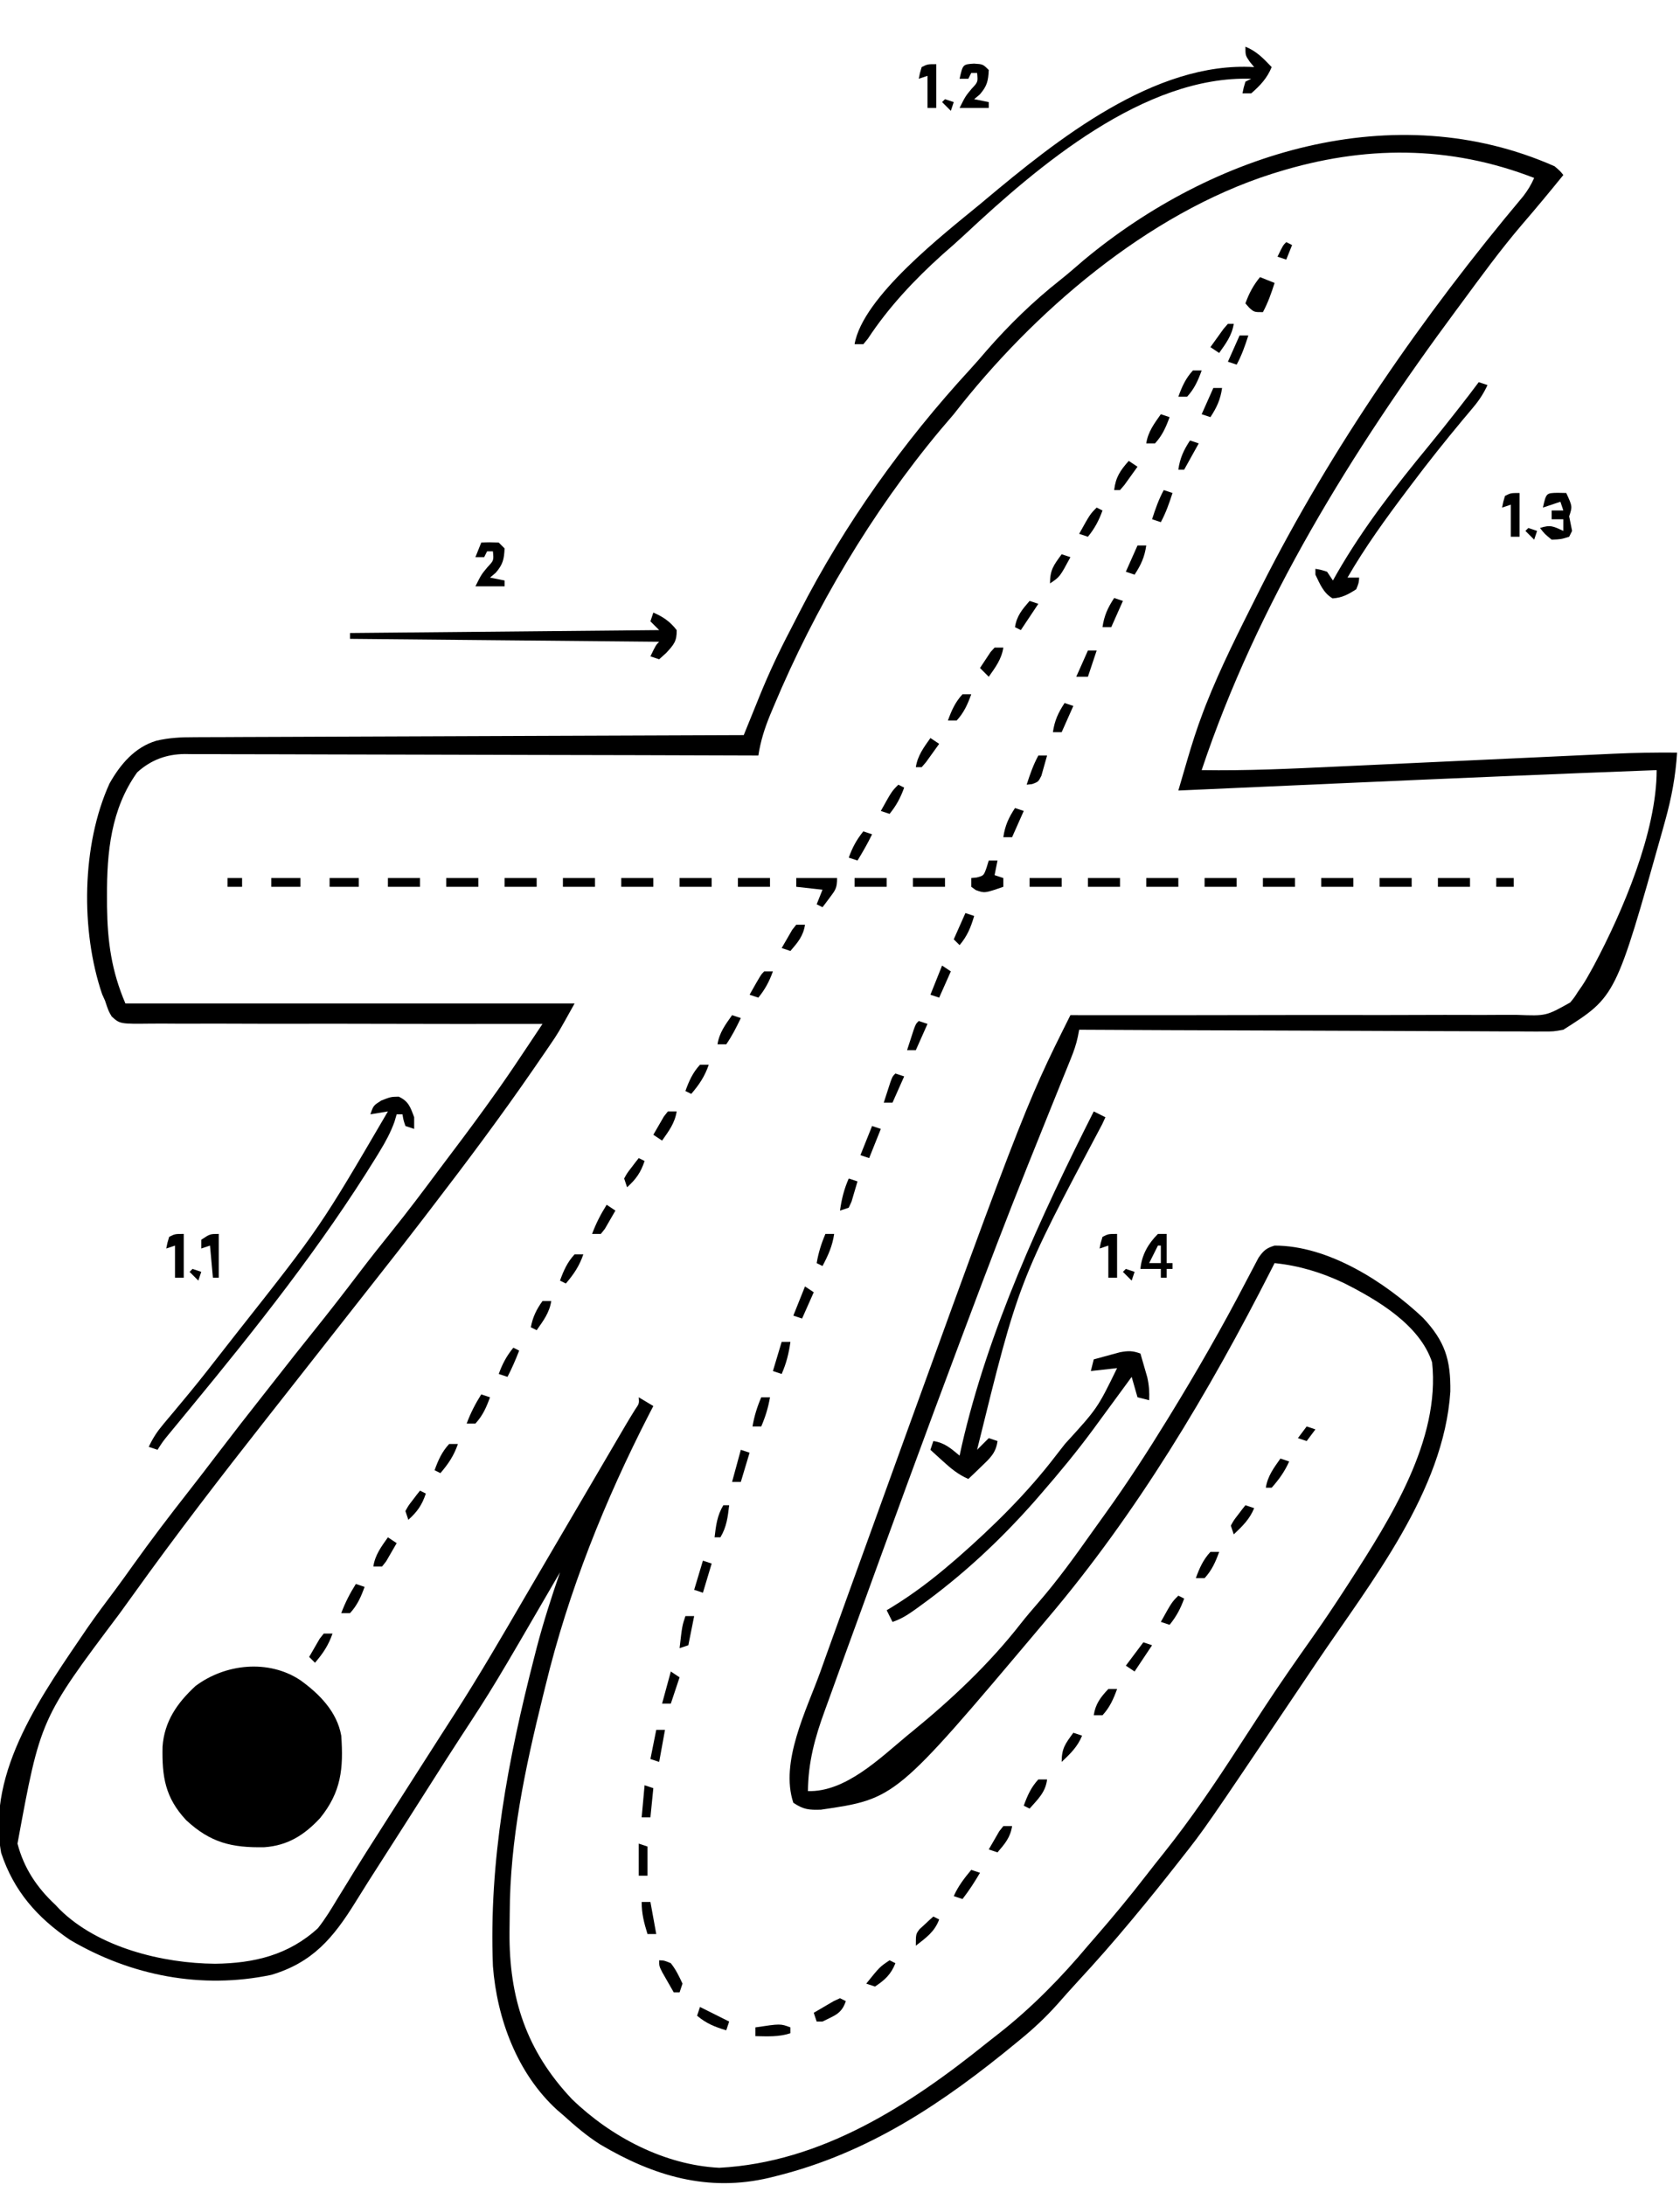 <?xml version="1.0" encoding="UTF-8"?>
<svg version="1.1" xmlns="http://www.w3.org/2000/svg" width="576" height="749">
<path d="M0 0 C1.965 1.684 1.965 1.684 3 3 C-1.637 8.713 -6.314 14.37 -11.125 19.938 C-18.536 28.608 -25.241 37.821 -32 47 C-32.544 47.733 -33.088 48.466 -33.648 49.222 C-69.329 97.367 -101.942 149.949 -121 207 C-105.546 207.249 -90.146 206.52 -74.714 205.788 C-71.072 205.617 -67.43 205.451 -63.788 205.284 C-55.348 204.897 -46.909 204.503 -38.469 204.109 C-27.706 203.607 -16.942 203.108 -6.178 202.614 C-1.868 202.416 2.442 202.215 6.752 202.012 C8.79 201.916 10.828 201.822 12.866 201.728 C15.333 201.614 17.8 201.499 20.267 201.381 C27.517 201.051 34.743 200.935 42 201 C41.494 209.058 40.102 216.475 37.938 224.25 C37.627 225.376 37.317 226.502 36.998 227.662 C21.009 284.588 21.009 284.588 3 296 C-0.331 296.615 -0.331 296.615 -4.024 296.601 C-4.707 296.606 -5.39 296.61 -6.093 296.614 C-8.369 296.622 -10.644 296.595 -12.919 296.568 C-14.556 296.566 -16.192 296.567 -17.828 296.57 C-22.262 296.571 -26.695 296.542 -31.129 296.507 C-35.765 296.476 -40.401 296.473 -45.038 296.467 C-53.814 296.451 -62.59 296.41 -71.366 296.36 C-81.358 296.304 -91.351 296.277 -101.344 296.252 C-121.896 296.199 -142.448 296.111 -163 296 C-163.148 296.775 -163.295 297.551 -163.447 298.35 C-164.011 301.052 -164.842 303.393 -165.879 305.95 C-166.269 306.917 -166.658 307.884 -167.059 308.88 C-167.484 309.924 -167.91 310.967 -168.348 312.043 C-169.264 314.315 -170.181 316.588 -171.097 318.86 C-171.581 320.055 -172.064 321.249 -172.562 322.48 C-175.1 328.751 -177.62 335.029 -180.137 341.309 C-180.39 341.939 -180.642 342.57 -180.903 343.22 C-187.853 360.562 -194.508 378.013 -201.065 395.507 C-201.996 397.989 -202.928 400.471 -203.861 402.953 C-216.03 435.358 -227.902 467.874 -239.699 500.416 C-240.921 503.783 -242.148 507.147 -243.377 510.511 C-245.092 515.208 -246.79 519.91 -248.474 524.618 C-249.063 526.257 -249.657 527.894 -250.258 529.529 C-253.611 538.679 -255.908 547.139 -256 557 C-243.176 557.39 -231.435 545.842 -222 538 C-221.166 537.32 -221.166 537.32 -220.314 536.626 C-206.8 525.608 -193.793 513.376 -183.051 499.609 C-181.146 497.185 -179.158 494.855 -177.133 492.531 C-170.44 484.816 -164.504 476.616 -158.614 468.279 C-157.064 466.09 -155.499 463.913 -153.93 461.738 C-146.518 451.425 -139.65 440.819 -133 430 C-132.602 429.354 -132.204 428.707 -131.794 428.041 C-122.654 413.128 -113.926 397.933 -105.854 382.417 C-104.911 380.606 -103.956 378.803 -103 377 C-102.506 376.062 -102.013 375.123 -101.504 374.156 C-99.794 371.704 -98.851 370.866 -96 370 C-77.523 369.973 -58.114 382.515 -45.129 394.73 C-37.556 402.803 -35.592 409.13 -35.738 420.051 C-38.002 454.213 -62.849 485.159 -81.304 512.487 C-83.744 516.103 -86.179 519.723 -88.614 523.344 C-119.901 569.855 -119.901 569.855 -128 580.125 C-128.903 581.277 -128.903 581.277 -129.823 582.452 C-134.471 588.367 -139.177 594.226 -144 600 C-144.418 600.503 -144.836 601.006 -145.267 601.524 C-151.127 608.567 -157.139 615.433 -163.371 622.148 C-165.85 624.837 -168.271 627.568 -170.688 630.312 C-174.54 634.584 -178.549 638.363 -183 642 C-183.753 642.622 -183.753 642.622 -184.521 643.256 C-209.62 663.923 -235.128 681.085 -267 689 C-268.06 689.264 -268.06 689.264 -269.141 689.533 C-290.18 694.54 -308.86 689.013 -327.263 678.1 C-331.88 675.175 -335.961 671.663 -340 668 C-340.632 667.461 -341.263 666.922 -341.914 666.367 C-355.65 653.885 -362.596 635.092 -364 617 C-365.429 580.752 -358.84 546.265 -349.875 511.312 C-349.563 510.092 -349.251 508.871 -348.929 507.613 C-346.649 498.942 -343.92 490.472 -341 482 C-341.361 482.622 -341.723 483.245 -342.095 483.886 C-363.845 521.328 -363.845 521.328 -375.105 538.555 C-378.342 543.509 -381.515 548.504 -384.688 553.5 C-390.518 562.677 -396.355 571.849 -402.233 580.996 C-405.237 585.67 -408.227 590.348 -411.141 595.078 C-418.669 607.224 -425.754 615.771 -440 620 C-463.869 624.999 -488.082 620.33 -509 608 C-520.289 600.333 -528.303 591.21 -532.605 578.164 C-537.753 549.928 -517.992 523.138 -503 501 C-499.903 496.554 -496.67 492.217 -493.408 487.891 C-491.339 485.112 -489.332 482.289 -487.319 479.469 C-481.24 470.966 -474.932 462.672 -468.48 454.449 C-465.052 450.079 -461.678 445.669 -458.312 441.25 C-453.05 434.349 -447.717 427.508 -442.338 420.697 C-440.987 418.983 -439.639 417.266 -438.293 415.547 C-434.096 410.19 -429.885 404.847 -425.619 399.545 C-420.262 392.885 -415.028 386.144 -409.858 379.339 C-406.286 374.648 -402.642 370.025 -398.938 365.438 C-393.283 358.424 -387.872 351.244 -382.5 344.012 C-381.009 342.012 -379.506 340.02 -378 338.031 C-372.858 331.236 -367.798 324.393 -362.875 317.438 C-362.433 316.814 -361.991 316.191 -361.535 315.549 C-358.212 310.822 -355.002 306.022 -351.801 301.211 C-351.339 300.517 -350.876 299.822 -350.399 299.106 C-349.266 297.404 -348.133 295.702 -347 294 C-348.123 294.002 -348.123 294.002 -349.269 294.004 C-367.48 294.033 -385.69 294.024 -403.901 293.972 C-412.707 293.947 -421.514 293.936 -430.32 293.955 C-437.995 293.972 -445.67 293.965 -453.345 293.928 C-457.41 293.909 -461.474 293.902 -465.538 293.925 C-469.364 293.946 -473.188 293.935 -477.013 293.898 C-478.417 293.89 -479.822 293.895 -481.226 293.912 C-491.86 294.031 -491.86 294.031 -494.704 291.459 C-495.805 289.58 -495.805 289.58 -497 286 C-497.322 285.287 -497.645 284.574 -497.977 283.84 C-505.392 262.085 -505.034 232.657 -495.457 211.594 C-491.759 205.01 -486.753 199.112 -479.385 196.929 C-475.071 195.903 -470.978 195.71 -466.559 195.722 C-465.748 195.716 -464.936 195.71 -464.101 195.704 C-461.403 195.687 -458.706 195.684 -456.008 195.681 C-454.066 195.672 -452.124 195.662 -450.182 195.651 C-444.924 195.623 -439.666 195.608 -434.409 195.595 C-428.909 195.58 -423.409 195.553 -417.909 195.527 C-407.5 195.481 -397.092 195.444 -386.683 195.411 C-374.831 195.372 -362.979 195.323 -351.126 195.273 C-326.751 195.169 -302.375 195.08 -278 195 C-277.748 194.377 -277.497 193.754 -277.237 193.112 C-276.078 190.247 -274.914 187.383 -273.75 184.52 C-273.354 183.54 -272.959 182.56 -272.551 181.551 C-269.398 173.806 -265.898 166.328 -262.009 158.929 C-260.975 156.953 -259.965 154.966 -258.957 152.977 C-243.487 122.746 -223.314 94.504 -200.324 69.543 C-198.399 67.436 -196.534 65.3 -194.688 63.125 C-187.082 54.41 -178.794 46.335 -169.719 39.164 C-166.889 36.912 -164.172 34.554 -161.438 32.188 C-117.218 -4.652 -54.919 -24.315 0 0 Z M-95 2 C-95.667 2.206 -96.334 2.412 -97.021 2.624 C-139.723 16.262 -178.881 50.11 -206 85 C-207.58 86.857 -209.163 88.711 -210.75 90.562 C-234.117 118.603 -253.598 151.45 -267.688 185.062 C-268.321 186.57 -268.321 186.57 -268.967 188.108 C-270.88 192.792 -272.211 196.987 -273 202 C-274.039 201.996 -275.078 201.993 -276.148 201.989 C-301.428 201.9 -326.709 201.834 -351.989 201.793 C-364.215 201.772 -376.44 201.744 -388.666 201.698 C-399.322 201.658 -409.978 201.633 -420.634 201.624 C-426.276 201.618 -431.917 201.606 -437.559 201.577 C-442.872 201.55 -448.183 201.542 -453.496 201.548 C-455.443 201.546 -457.391 201.539 -459.339 201.523 C-462.004 201.503 -464.667 201.508 -467.331 201.519 C-468.098 201.507 -468.864 201.496 -469.654 201.484 C-475.981 201.553 -481.21 203.495 -485.953 207.754 C-494.968 220.325 -496.385 235.176 -496.312 250.25 C-496.307 252.017 -496.307 252.017 -496.302 253.819 C-496.153 265.794 -494.755 275.905 -490 287 C-439.18 287 -388.36 287 -336 287 C-341.631 297.135 -341.631 297.135 -344.312 301.059 C-345.203 302.365 -345.203 302.365 -346.111 303.698 C-346.734 304.602 -347.358 305.506 -348 306.438 C-348.66 307.399 -349.32 308.361 -350 309.351 C-361.195 325.599 -372.982 341.355 -385 357 C-385.951 358.242 -386.901 359.484 -387.852 360.727 C-393.378 367.943 -398.983 375.095 -404.609 382.234 C-406.909 385.154 -409.204 388.077 -411.5 391 C-412.417 392.167 -413.333 393.333 -414.25 394.5 C-414.931 395.366 -414.931 395.366 -415.625 396.25 C-430.75 415.5 -430.75 415.5 -432.124 417.249 C-433.043 418.419 -433.963 419.589 -434.882 420.759 C-437.135 423.627 -439.388 426.494 -441.645 429.359 C-457.282 449.226 -472.69 469.216 -487.406 489.778 C-488.941 491.917 -490.485 494.049 -492.031 496.18 C-519.143 532.243 -519.143 532.243 -527 575 C-524.805 583.423 -520.339 590.093 -514 596 C-513.505 596.523 -513.01 597.047 -512.5 597.586 C-499.297 610.612 -477.271 616.06 -459.25 616.188 C-445.897 616.036 -434.018 613.189 -424 604 C-421.503 600.833 -419.443 597.458 -417.375 594 C-416.151 592.017 -414.927 590.034 -413.703 588.051 C-412.78 586.538 -412.78 586.538 -411.838 584.995 C-408.991 580.356 -406.057 575.773 -403.125 571.188 C-401.963 569.362 -400.802 567.537 -399.641 565.711 C-396.413 560.644 -393.175 555.584 -389.933 550.526 C-387.232 546.309 -384.535 542.09 -381.838 537.872 C-380.203 535.316 -378.561 532.765 -376.918 530.215 C-368.633 517.297 -360.922 504.048 -353.206 490.786 C-350.001 485.282 -346.777 479.789 -343.554 474.296 C-341.803 471.312 -340.054 468.328 -338.305 465.344 C-337.957 464.751 -337.609 464.157 -337.251 463.546 C-334.985 459.68 -332.719 455.814 -330.454 451.947 C-328.888 449.275 -327.322 446.603 -325.756 443.93 C-325.01 442.657 -324.264 441.384 -323.518 440.111 C-322.484 438.344 -321.449 436.578 -320.414 434.812 C-319.826 433.808 -319.237 432.804 -318.631 431.77 C-317.541 429.919 -316.426 428.083 -315.287 426.262 C-313.835 424.144 -313.835 424.144 -314 422 C-311.525 423.485 -311.525 423.485 -309 425 C-309.45 425.865 -309.9 426.73 -310.363 427.621 C-325.644 457.377 -338.12 488.474 -346 521 C-346.299 522.208 -346.598 523.417 -346.906 524.662 C-352.959 549.206 -358.171 573.62 -358.24 598.975 C-358.25 601.101 -358.281 603.226 -358.312 605.352 C-358.486 627.876 -352.565 646.035 -336.875 662.625 C-323.514 675.544 -305.178 685.194 -286.414 686.129 C-251.269 684.3 -221.01 664.586 -194.555 643.247 C-193.12 642.096 -191.668 640.967 -190.215 639.84 C-179.117 631.095 -169.073 620.82 -160 610 C-159.104 608.966 -158.207 607.934 -157.309 606.902 C-151.36 600.055 -145.594 593.099 -140.05 585.92 C-138.022 583.302 -135.97 580.706 -133.898 578.124 C-124.693 566.579 -116.517 554.515 -108.5 542.125 C-106.077 538.395 -103.65 534.669 -101.219 530.945 C-100.624 530.034 -100.03 529.123 -99.417 528.184 C-94.144 520.141 -88.641 512.27 -83.098 504.412 C-79.352 499.095 -75.729 493.706 -72.188 488.25 C-71.564 487.289 -70.94 486.328 -70.297 485.337 C-56.402 463.762 -39.104 436.706 -42 410 C-46.231 397.164 -60.669 388.674 -72.191 382.856 C-79.9 379.206 -87.529 376.877 -96 376 C-96.351 376.692 -96.702 377.384 -97.063 378.098 C-118.524 420.311 -143.25 461.814 -174 498 C-174.908 499.082 -175.815 500.164 -176.723 501.246 C-225.956 559.631 -225.956 559.631 -251.512 563.367 C-255.661 563.487 -257.453 563.365 -261 561 C-265.666 547.001 -256.451 529.183 -251.75 516.125 C-251.002 514.032 -250.254 511.939 -249.507 509.846 C-247.019 502.892 -244.511 495.946 -242 489 C-241.554 487.765 -241.108 486.531 -240.648 485.259 C-182.011 323.022 -182.011 323.022 -166 291 C-165.146 291.001 -164.292 291.003 -163.411 291.004 C-142.621 291.033 -121.831 291.024 -101.04 290.972 C-90.986 290.947 -80.932 290.936 -70.878 290.955 C-62.114 290.972 -53.351 290.965 -44.587 290.928 C-39.947 290.909 -35.308 290.902 -30.668 290.925 C-26.298 290.946 -21.93 290.935 -17.561 290.898 C-15.959 290.89 -14.358 290.895 -12.756 290.912 C-2.909 291.287 -2.909 291.287 5.36 286.66 C6.819 284.875 6.819 284.875 8 283 C8.424 282.393 8.849 281.786 9.286 281.16 C10.445 279.445 11.448 277.693 12.438 275.875 C13.001 274.851 13.001 274.851 13.576 273.807 C23.398 255.34 35 228.158 35 207 C-0.634 208.354 -36.26 209.862 -71.884 211.455 C-78.364 211.745 -84.843 212.032 -91.322 212.32 C-103.882 212.879 -116.441 213.439 -129 214 C-128.204 211.275 -127.407 208.551 -126.609 205.827 C-126.273 204.677 -126.273 204.677 -125.931 203.503 C-124.321 198.014 -122.607 192.595 -120.562 187.25 C-120.238 186.401 -119.914 185.553 -119.58 184.678 C-114.495 171.779 -108.214 159.383 -102 147 C-101.538 146.079 -101.076 145.158 -100.6 144.208 C-76.531 96.581 -45.078 51.118 -10.777 10.305 C-9.196 8.254 -8.048 6.357 -7 4 C-36.086 -7.28 -65.372 -7.161 -95 2 Z " fill="#000000" transform="translate(533,57)"/>
<path d="M0 0 C6.518 4.69 12.553 10.812 14 19 C14.799 30.256 13.991 38.319 6.75 47.25 C1.332 53.088 -4.371 56.671 -12.355 57.238 C-23.571 57.455 -30.84 55.699 -39.207 47.934 C-46.383 40.195 -47.485 33.107 -47.273 22.766 C-46.644 14.091 -42.282 7.825 -36 2 C-25.825 -5.665 -10.932 -7.281 0 0 Z " fill="#000000" transform="translate(103,576)"/>
<path d="M0 0 C1.32 0.66 2.64 1.32 4 2 C3.624 2.811 3.248 3.622 2.861 4.458 C-25.804 58.382 -25.804 58.382 -40 116 C-38.68 114.68 -37.36 113.36 -36 112 C-34.515 112.495 -34.515 112.495 -33 113 C-33.518 117.104 -35.646 118.957 -38.562 121.75 C-39.389 122.549 -40.215 123.348 -41.066 124.172 C-41.704 124.775 -42.343 125.378 -43 126 C-46.478 124.484 -48.956 122.423 -51.75 119.875 C-52.549 119.151 -53.348 118.426 -54.172 117.68 C-54.775 117.125 -55.378 116.571 -56 116 C-55.67 115.01 -55.34 114.02 -55 113 C-51.115 113.576 -48.97 115.538 -46 118 C-45.633 116.322 -45.633 116.322 -45.258 114.609 C-36.203 75.047 -18.23 36.154 0 0 Z " fill="#000000" transform="translate(375,381)"/>
<path d="M0 0 C0.508 1.727 1.006 3.457 1.5 5.188 C1.778 6.15 2.057 7.113 2.344 8.105 C2.967 10.853 3.123 13.196 3 16 C1.68 15.67 0.36 15.34 -1 15 C-1.99 11.535 -1.99 11.535 -3 8 C-3.69 8.944 -4.379 9.887 -5.09 10.859 C-7.569 14.249 -10.054 17.634 -12.542 21.017 C-13.813 22.746 -15.081 24.478 -16.348 26.211 C-21.92 33.756 -27.85 40.925 -34 48 C-34.728 48.842 -35.457 49.684 -36.207 50.551 C-48.106 64.039 -60.916 75.964 -75.5 86.5 C-76.1 86.934 -76.7 87.368 -77.318 87.815 C-79.869 89.626 -82.013 91.004 -85 92 C-85.66 90.68 -86.32 89.36 -87 88 C-86.334 87.599 -85.667 87.198 -84.98 86.785 C-77.827 82.373 -71.367 77.479 -65 72 C-64.236 71.348 -63.471 70.695 -62.684 70.023 C-50.531 59.372 -38.808 47.854 -29 35 C-27.953 33.657 -26.904 32.315 -25.855 30.973 C-14.714 18.76 -14.714 18.76 -8 5 C-12.455 5.495 -12.455 5.495 -17 6 C-16.67 4.68 -16.34 3.36 -16 2 C-14.087 1.467 -12.169 0.949 -10.25 0.438 C-9.183 0.147 -8.115 -0.143 -7.016 -0.441 C-4.157 -0.971 -2.684 -0.984 0 0 Z " fill="#000000" transform="translate(391,464)"/>
<path d="M0 0 C3.817 1.555 6.192 4.036 9 7 C7.442 10.824 5.084 13.292 2 16 C1.01 16 0.02 16 -1 16 C-0.625 14.062 -0.625 14.062 0 12 C0.66 11.67 1.32 11.34 2 11 C-34.705 9.821 -71.12 40.931 -96.281 64.469 C-98.769 66.785 -101.311 69.019 -103.875 71.25 C-113.46 79.876 -122.363 89.327 -129.449 100.121 C-130.217 101.051 -130.217 101.051 -131 102 C-131.99 102 -132.98 102 -134 102 C-131.237 85.755 -103.287 64.124 -91 54 C-90.467 53.554 -89.935 53.107 -89.386 52.647 C-64.76 32.028 -31.156 4.951 3 7 C2.505 6.402 2.01 5.804 1.5 5.188 C0 3 0 3 0 0 Z " fill="#000000" transform="translate(427,16)"/>
<path d="M0 0 C3.405 1.564 4.034 3.629 5.312 7.062 C5.312 8.383 5.312 9.703 5.312 11.062 C4.322 10.732 3.333 10.402 2.312 10.062 C1.625 8 1.625 8 1.312 6.062 C0.652 6.062 -0.007 6.062 -0.688 6.062 C-0.939 6.915 -1.19 7.767 -1.449 8.645 C-2.769 12.286 -4.487 15.464 -6.5 18.75 C-6.89 19.392 -7.281 20.035 -7.683 20.696 C-26.415 51.111 -48.982 79.534 -71.688 107.062 C-73.335 109.061 -74.981 111.061 -76.625 113.062 C-77.356 113.949 -78.087 114.836 -78.84 115.75 C-80.789 118.122 -80.789 118.122 -82.688 121.062 C-83.677 120.733 -84.668 120.403 -85.688 120.062 C-84.356 117.184 -82.855 114.871 -80.816 112.445 C-80.248 111.763 -79.679 111.082 -79.094 110.379 C-78.485 109.656 -77.877 108.933 -77.25 108.188 C-75.969 106.648 -74.689 105.108 -73.41 103.566 C-72.776 102.802 -72.142 102.038 -71.489 101.25 C-67.617 96.548 -63.88 91.741 -60.143 86.932 C-58.563 84.903 -56.975 82.881 -55.387 80.859 C-26.859 44.712 -26.859 44.712 -3.688 5.062 C-5.668 5.393 -7.647 5.723 -9.688 6.062 C-8.688 3.062 -8.688 3.062 -5.938 1.312 C-2.688 0.062 -2.688 0.062 0 0 Z " fill="#000000" transform="translate(136.688,375.938)"/>
<path d="M0 0 C0.99 0.33 1.98 0.66 3 1 C1.662 3.896 0.146 6.215 -1.906 8.652 C-2.767 9.683 -2.767 9.683 -3.645 10.734 C-4.257 11.461 -4.869 12.188 -5.5 12.938 C-11.514 20.166 -17.357 27.477 -23 35 C-23.547 35.725 -24.094 36.45 -24.657 37.196 C-31.935 46.859 -38.941 56.519 -45 67 C-44.34 67 -43.68 67 -43 67 C-42.34 67 -41.68 67 -41 67 C-41.125 68.812 -41.125 68.812 -42 71 C-44.735 72.763 -46.847 73.932 -50.125 74.125 C-53.315 72.211 -54.379 69.301 -56 66 C-56 65.34 -56 64.68 -56 64 C-54.125 64.312 -54.125 64.312 -52 65 C-51.34 65.99 -50.68 66.98 -50 68 C-49.513 67.138 -49.025 66.275 -48.523 65.387 C-39.534 49.789 -28.547 35.682 -17.121 21.809 C-13.985 17.998 -10.92 14.134 -7.875 10.25 C-7.201 9.391 -7.201 9.391 -6.513 8.514 C-4.31 5.7 -2.131 2.87 0 0 Z " fill="#000000" transform="translate(507,131)"/>
<path d="M0 0 C3.366 1.442 5.75 3.083 8 6 C8.098 9.809 7.022 10.976 4.438 13.812 C3.633 14.534 2.829 15.256 2 16 C1.01 15.67 0.02 15.34 -1 15 C0.875 11.125 0.875 11.125 2 10 C-50.47 9.505 -50.47 9.505 -104 9 C-104 8.34 -104 7.68 -104 7 C-69.02 6.67 -34.04 6.34 2 6 C1.01 5.01 0.02 4.02 -1 3 C-0.67 2.01 -0.34 1.02 0 0 Z " fill="#000000" transform="translate(224,210)"/>
<path d="M0 0 C1.454 0.031 1.454 0.031 2.938 0.062 C5.062 4.688 5.062 4.688 3.938 8.062 C4.263 9.731 4.596 11.397 4.938 13.062 C4.607 13.723 4.277 14.383 3.938 15.062 C1.125 15.938 1.125 15.938 -2.062 16.062 C-4.438 14.125 -4.438 14.125 -6.062 12.062 C-2.439 10.855 -1.421 11.519 1.938 13.062 C1.938 11.742 1.938 10.422 1.938 9.062 C0.618 9.062 -0.703 9.062 -2.062 9.062 C-2.062 8.072 -2.062 7.082 -2.062 6.062 C-0.743 6.062 0.578 6.062 1.938 6.062 C1.607 5.072 1.278 4.082 0.938 3.062 C-1.042 3.723 -3.022 4.383 -5.062 5.062 C-3.938 0.08 -3.938 0.08 0 0 Z " fill="#000000" transform="translate(534.062,168.938)"/>
<path d="M0 0 C3.062 0.188 3.062 0.188 5.062 2.188 C4.9 5.924 4.475 7.713 2 10.562 C1.361 11.099 0.721 11.635 0.062 12.188 C1.712 12.518 3.362 12.848 5.062 13.188 C5.062 13.848 5.062 14.508 5.062 15.188 C1.762 15.188 -1.538 15.188 -4.938 15.188 C-2.938 11.188 -2.938 11.188 -0.812 8.625 C1.367 6.304 1.367 6.304 1.062 3.188 C0.403 3.188 -0.258 3.188 -0.938 3.188 C-1.268 3.848 -1.597 4.508 -1.938 5.188 C-2.928 5.188 -3.917 5.188 -4.938 5.188 C-3.821 0.244 -3.821 0.244 0 0 Z " fill="#000000" transform="translate(333.938,21.812)"/>
<path d="M0 0 C2.875 -0.125 2.875 -0.125 6 0 C6.66 0.66 7.32 1.32 8 2 C7.838 5.736 7.412 7.525 4.938 10.375 C4.298 10.911 3.659 11.447 3 12 C4.65 12.33 6.3 12.66 8 13 C8 13.66 8 14.32 8 15 C4.7 15 1.4 15 -2 15 C0 11 0 11 2.125 8.438 C4.305 6.116 4.305 6.116 4 3 C3.34 3 2.68 3 2 3 C1.67 3.66 1.34 4.32 1 5 C0.01 5 -0.98 5 -2 5 C-1.34 3.35 -0.68 1.7 0 0 Z " fill="#000000" transform="translate(165,186)"/>
<path d="M0 0 C0.99 0 1.98 0 3 0 C3 3.3 3 6.6 3 10 C3.66 10 4.32 10 5 10 C5 10.66 5 11.32 5 12 C4.34 12 3.68 12 3 12 C3 12.99 3 13.98 3 15 C2.34 15 1.68 15 1 15 C1 14.01 1 13.02 1 12 C-1.31 12 -3.62 12 -6 12 C-5.566 7.229 -3.357 3.366 0 0 Z M0 4 C-0.99 5.98 -1.98 7.96 -3 10 C-1.68 10 -0.36 10 1 10 C1 8.02 1 6.04 1 4 C0.67 4 0.34 4 0 4 Z " fill="#000000" transform="translate(397,423)"/>
<path d="M0 0 C2.475 0.99 2.475 0.99 5 2 C3.891 5.487 2.737 8.775 1 12 C-2 12 -2 12 -3.688 10.5 C-4.121 10.005 -4.554 9.51 -5 9 C-3.751 5.541 -2.325 2.853 0 0 Z " fill="#000000" transform="translate(432,95)"/>
<path d="M0 0 C4.62 0 9.24 0 14 0 C14 3.396 13.478 4.066 11.5 6.688 C11.036 7.31 10.572 7.933 10.094 8.574 C9.733 9.045 9.372 9.515 9 10 C8.34 9.67 7.68 9.34 7 9 C7.66 7.35 8.32 5.7 9 4 C6.03 3.67 3.06 3.34 0 3 C0 2.01 0 1.02 0 0 Z " fill="#000000" transform="translate(273,301)"/>
<path d="M0 0 C0.99 0 1.98 0 3 0 C2.67 1.65 2.34 3.3 2 5 C2.99 5.33 3.98 5.66 5 6 C5 6.99 5 7.98 5 9 C-1.4 11.215 -1.4 11.215 -4.438 10.125 C-4.953 9.754 -5.469 9.383 -6 9 C-6 8.01 -6 7.02 -6 6 C-5.381 5.938 -4.763 5.876 -4.125 5.812 C-1.722 5.171 -1.722 5.171 -0.75 2.438 C-0.502 1.633 -0.255 0.829 0 0 Z " fill="#000000" transform="translate(339,295)"/>
<path d="M0 0 C0 4.95 0 9.9 0 15 C-0.99 15 -1.98 15 -3 15 C-3 11.37 -3 7.74 -3 4 C-3.99 4.33 -4.98 4.66 -6 5 C-5.625 3.062 -5.625 3.062 -5 1 C-3 0 -3 0 0 0 Z " fill="#000000" transform="translate(383,423)"/>
<path d="M0 0 C0 4.95 0 9.9 0 15 C-0.99 15 -1.98 15 -3 15 C-3 11.37 -3 7.74 -3 4 C-3.99 4.33 -4.98 4.66 -6 5 C-5.625 3.062 -5.625 3.062 -5 1 C-3 0 -3 0 0 0 Z " fill="#000000" transform="translate(63,423)"/>
<path d="M0 0 C0 4.95 0 9.9 0 15 C-0.99 15 -1.98 15 -3 15 C-3 11.37 -3 7.74 -3 4 C-3.99 4.33 -4.98 4.66 -6 5 C-5.625 3.062 -5.625 3.062 -5 1 C-3 0 -3 0 0 0 Z " fill="#000000" transform="translate(521,169)"/>
<path d="M0 0 C0 4.95 0 9.9 0 15 C-0.99 15 -1.98 15 -3 15 C-3 11.37 -3 7.74 -3 4 C-3.99 4.33 -4.98 4.66 -6 5 C-5.625 3.062 -5.625 3.062 -5 1 C-3 0 -3 0 0 0 Z " fill="#000000" transform="translate(321,22)"/>
<path d="M0 0 C0 4.95 0 9.9 0 15 C-0.66 15 -1.32 15 -2 15 C-2.33 11.37 -2.66 7.74 -3 4 C-3.99 4.33 -4.98 4.66 -6 5 C-6 4.01 -6 3.02 -6 2 C-3 0 -3 0 0 0 Z " fill="#000000" transform="translate(75,423)"/>
<path d="M0 0 C1.75 0.062 1.75 0.062 4 1 C5.767 3.254 6.77 5.358 8 8 C7.67 8.99 7.34 9.98 7 11 C6.34 11 5.68 11 5 11 C4.162 9.545 3.329 8.086 2.5 6.625 C1.804 5.407 1.804 5.407 1.094 4.164 C0 2 0 2 0 0 Z " fill="#000000" transform="translate(226,672)"/>
<path d="M0 0 C0.99 0.33 1.98 0.66 3 1 C1.162 4.151 -0.76 7.12 -3 10 C-3.99 9.67 -4.98 9.34 -6 9 C-4.473 5.564 -2.401 2.881 0 0 Z " fill="#000000" transform="translate(333,641)"/>
<path d="M0 0 C0 0.66 0 1.32 0 2 C-3.981 3.327 -7.85 3.069 -12 3 C-12 2.01 -12 1.02 -12 0 C-3.429 -1.286 -3.429 -1.286 0 0 Z " fill="#000000" transform="translate(271,695)"/>
<path d="M0 0 C3.3 1.65 6.6 3.3 10 5 C9.67 5.99 9.34 6.98 9 8 C5.088 6.844 2.125 5.645 -1 3 C-0.67 2.01 -0.34 1.02 0 0 Z " fill="#000000" transform="translate(240,688)"/>
<path d="M0 0 C0.66 0.33 1.32 0.66 2 1 C0.524 5.427 -1.901 5.914 -6 8 C-6.66 8 -7.32 8 -8 8 C-8.33 7.01 -8.66 6.02 -9 5 C-7.547 4.136 -6.088 3.284 -4.625 2.438 C-3.407 1.724 -3.407 1.724 -2.164 0.996 C-1.45 0.667 -0.736 0.339 0 0 Z " fill="#000000" transform="translate(288,685)"/>
<path d="M0 0 C0.66 0.33 1.32 0.66 2 1 C0.512 4.787 -1.62 6.774 -5 9 C-5.99 8.67 -6.98 8.34 -8 8 C-3.375 2.25 -3.375 2.25 0 0 Z " fill="#000000" transform="translate(305,672)"/>
<path d="M0 0 C0.99 0 1.98 0 3 0 C3.66 3.63 4.32 7.26 5 11 C4.01 11 3.02 11 2 11 C0.807 7.123 0 4.084 0 0 Z " fill="#000000" transform="translate(220,652)"/>
<path d="M0 0 C0.99 0.33 1.98 0.66 3 1 C1.445 4.817 -1.036 7.192 -4 10 C-4.33 9.01 -4.66 8.02 -5 7 C-4.004 5.176 -4.004 5.176 -2.562 3.312 C-2.089 2.69 -1.616 2.067 -1.129 1.426 C-0.756 0.955 -0.384 0.485 0 0 Z " fill="#000000" transform="translate(427,516)"/>
<path d="M0 0 C0.99 0.33 1.98 0.66 3 1 C1.891 4.487 0.737 7.775 -1 11 C-1.99 10.67 -2.98 10.34 -4 10 C-2.891 6.513 -1.737 3.225 0 0 Z " fill="#000000" transform="translate(399,168)"/>
<path d="M0 0 C0.99 0 1.98 0 3 0 C2.495 4.379 -0.178 6.817 -3 10 C-3.66 9.67 -4.32 9.34 -5 9 C-3.761 5.568 -2.497 2.697 0 0 Z " fill="#000000" transform="translate(356,610)"/>
<path d="M0 0 C0.99 0 1.98 0 3 0 C1.761 3.432 0.497 6.303 -2 9 C-2.99 9 -3.98 9 -5 9 C-4.426 5.128 -2.659 2.815 0 0 Z " fill="#000000" transform="translate(380,579)"/>
<path d="M0 0 C0.99 0.33 1.98 0.66 3 1 C1.02 3.97 -0.96 6.94 -3 10 C-3.99 9.34 -4.98 8.68 -6 8 C-4.02 5.36 -2.04 2.72 0 0 Z " fill="#000000" transform="translate(392,563)"/>
<path d="M0 0 C0.99 0 1.98 0 3 0 C2.34 3.3 1.68 6.6 1 10 C0.01 10.33 -0.98 10.66 -2 11 C-1.125 3.375 -1.125 3.375 0 0 Z " fill="#000000" transform="translate(235,554)"/>
<path d="M0 0 C0.99 0.33 1.98 0.66 3 1 C1.761 4.432 0.497 7.303 -2 10 C-2.99 10 -3.98 10 -5 10 C-3.665 6.406 -2.04 3.245 0 0 Z " fill="#000000" transform="translate(122,543)"/>
<path d="M0 0 C0.99 0.66 1.98 1.32 3 2 C2.243 3.341 1.469 4.673 0.688 6 C0.258 6.742 -0.171 7.485 -0.613 8.25 C-1.071 8.828 -1.529 9.405 -2 10 C-2.99 10 -3.98 10 -5 10 C-4.385 6.005 -2.294 3.255 0 0 Z " fill="#000000" transform="translate(133,527)"/>
<path d="M0 0 C0.99 0.33 1.98 0.66 3 1 C1.472 4.438 -0.502 7.19 -3 10 C-3.66 10 -4.32 10 -5 10 C-4.385 6.005 -2.294 3.255 0 0 Z " fill="#000000" transform="translate(439,500)"/>
<path d="M0 0 C0.99 0 1.98 0 3 0 C1.63 3.995 -0.257 6.8 -3 10 C-3.66 9.67 -4.32 9.34 -5 9 C-3.761 5.568 -2.497 2.697 0 0 Z " fill="#000000" transform="translate(154,495)"/>
<path d="M0 0 C0.99 0.33 1.98 0.66 3 1 C1.761 4.432 0.497 7.303 -2 10 C-2.99 10 -3.98 10 -5 10 C-3.665 6.406 -2.04 3.245 0 0 Z " fill="#000000" transform="translate(165,478)"/>
<path d="M0 0 C0.99 0 1.98 0 3 0 C2.449 3.949 1.611 7.349 0 11 C-0.99 10.67 -1.98 10.34 -3 10 C-2.01 6.7 -1.02 3.4 0 0 Z " fill="#000000" transform="translate(268,460)"/>
<path d="M0 0 C0.99 0 1.98 0 3 0 C1.63 3.995 -0.257 6.8 -3 10 C-3.66 9.67 -4.32 9.34 -5 9 C-3.761 5.568 -2.497 2.697 0 0 Z " fill="#000000" transform="translate(197,430)"/>
<path d="M0 0 C0.99 0 1.98 0 3 0 C2.385 3.995 0.294 6.745 -2 10 C-2.99 9.34 -3.98 8.68 -5 8 C-4.243 6.659 -3.469 5.327 -2.688 4 C-2.258 3.257 -1.829 2.515 -1.387 1.75 C-0.7 0.884 -0.7 0.884 0 0 Z " fill="#000000" transform="translate(229,381)"/>
<path d="M0 0 C0.99 0.33 1.98 0.66 3 1 C1.499 4.117 -0.024 7.155 -2 10 C-2.99 10 -3.98 10 -5 10 C-4.385 6.005 -2.294 3.255 0 0 Z " fill="#000000" transform="translate(251,348)"/>
<path d="M0 0 C3.63 0 7.26 0 11 0 C11 0.99 11 1.98 11 3 C7.37 3 3.74 3 0 3 C0 2.01 0 1.02 0 0 Z " fill="#000000" transform="translate(493,301)"/>
<path d="M0 0 C3.63 0 7.26 0 11 0 C11 0.99 11 1.98 11 3 C7.37 3 3.74 3 0 3 C0 2.01 0 1.02 0 0 Z " fill="#000000" transform="translate(473,301)"/>
<path d="M0 0 C3.63 0 7.26 0 11 0 C11 0.99 11 1.98 11 3 C7.37 3 3.74 3 0 3 C0 2.01 0 1.02 0 0 Z " fill="#000000" transform="translate(453,301)"/>
<path d="M0 0 C3.63 0 7.26 0 11 0 C11 0.99 11 1.98 11 3 C7.37 3 3.74 3 0 3 C0 2.01 0 1.02 0 0 Z " fill="#000000" transform="translate(433,301)"/>
<path d="M0 0 C3.63 0 7.26 0 11 0 C11 0.99 11 1.98 11 3 C7.37 3 3.74 3 0 3 C0 2.01 0 1.02 0 0 Z " fill="#000000" transform="translate(413,301)"/>
<path d="M0 0 C3.63 0 7.26 0 11 0 C11 0.99 11 1.98 11 3 C7.37 3 3.74 3 0 3 C0 2.01 0 1.02 0 0 Z " fill="#000000" transform="translate(393,301)"/>
<path d="M0 0 C3.63 0 7.26 0 11 0 C11 0.99 11 1.98 11 3 C7.37 3 3.74 3 0 3 C0 2.01 0 1.02 0 0 Z " fill="#000000" transform="translate(373,301)"/>
<path d="M0 0 C3.63 0 7.26 0 11 0 C11 0.99 11 1.98 11 3 C7.37 3 3.74 3 0 3 C0 2.01 0 1.02 0 0 Z " fill="#000000" transform="translate(353,301)"/>
<path d="M0 0 C3.63 0 7.26 0 11 0 C11 0.99 11 1.98 11 3 C7.37 3 3.74 3 0 3 C0 2.01 0 1.02 0 0 Z " fill="#000000" transform="translate(313,301)"/>
<path d="M0 0 C3.63 0 7.26 0 11 0 C11 0.99 11 1.98 11 3 C7.37 3 3.74 3 0 3 C0 2.01 0 1.02 0 0 Z " fill="#000000" transform="translate(293,301)"/>
<path d="M0 0 C3.63 0 7.26 0 11 0 C11 0.99 11 1.98 11 3 C7.37 3 3.74 3 0 3 C0 2.01 0 1.02 0 0 Z " fill="#000000" transform="translate(253,301)"/>
<path d="M0 0 C3.63 0 7.26 0 11 0 C11 0.99 11 1.98 11 3 C7.37 3 3.74 3 0 3 C0 2.01 0 1.02 0 0 Z " fill="#000000" transform="translate(233,301)"/>
<path d="M0 0 C3.63 0 7.26 0 11 0 C11 0.99 11 1.98 11 3 C7.37 3 3.74 3 0 3 C0 2.01 0 1.02 0 0 Z " fill="#000000" transform="translate(213,301)"/>
<path d="M0 0 C3.63 0 7.26 0 11 0 C11 0.99 11 1.98 11 3 C7.37 3 3.74 3 0 3 C0 2.01 0 1.02 0 0 Z " fill="#000000" transform="translate(193,301)"/>
<path d="M0 0 C3.63 0 7.26 0 11 0 C11 0.99 11 1.98 11 3 C7.37 3 3.74 3 0 3 C0 2.01 0 1.02 0 0 Z " fill="#000000" transform="translate(173,301)"/>
<path d="M0 0 C3.63 0 7.26 0 11 0 C11 0.99 11 1.98 11 3 C7.37 3 3.74 3 0 3 C0 2.01 0 1.02 0 0 Z " fill="#000000" transform="translate(153,301)"/>
<path d="M0 0 C3.63 0 7.26 0 11 0 C11 0.99 11 1.98 11 3 C7.37 3 3.74 3 0 3 C0 2.01 0 1.02 0 0 Z " fill="#000000" transform="translate(133,301)"/>
<path d="M0 0 C0.99 0.33 1.98 0.66 3 1 C1.502 4.112 -0.199 7.053 -2 10 C-2.99 9.67 -3.98 9.34 -5 9 C-3.751 5.541 -2.325 2.853 0 0 Z " fill="#000000" transform="translate(296,285)"/>
<path d="M0 0 C0.99 0.33 1.98 0.66 3 1 C1.68 3.97 0.36 6.94 -1 10 C-1.99 10 -2.98 10 -4 10 C-3.435 6.042 -2.191 3.334 0 0 Z " fill="#000000" transform="translate(348,277)"/>
<path d="M0 0 C0.99 0 1.98 0 3 0 C2.435 3.958 1.191 6.666 -1 10 C-1.99 9.67 -2.98 9.34 -4 9 C-2.68 6.03 -1.36 3.06 0 0 Z " fill="#000000" transform="translate(390,187)"/>
<path d="M0 0 C0.99 0.33 1.98 0.66 3 1 C1.761 4.432 0.497 7.303 -2 10 C-2.99 10 -3.98 10 -5 10 C-4.385 6.005 -2.294 3.255 0 0 Z " fill="#000000" transform="translate(398,142)"/>
<path d="M0 0 C0.99 0 1.98 0 3 0 C2.435 3.958 1.191 6.666 -1 10 C-1.99 9.67 -2.98 9.34 -4 9 C-2.68 6.03 -1.36 3.06 0 0 Z " fill="#000000" transform="translate(416,133)"/>
<path d="M0 0 C0.66 0.33 1.32 0.66 2 1 C0.417 5.274 -2.506 7.265 -6 10 C-6 6 -6 6 -4.688 4.297 C-4.131 3.786 -3.574 3.276 -3 2.75 C-2.165 1.969 -2.165 1.969 -1.312 1.172 C-0.879 0.785 -0.446 0.398 0 0 Z " fill="#000000" transform="translate(320,657)"/>
<path d="M0 0 C0.99 0.33 1.98 0.66 3 1 C3 4.3 3 7.6 3 11 C2.01 11 1.02 11 0 11 C0 7.37 0 3.74 0 0 Z " fill="#000000" transform="translate(219,632)"/>
<path d="M0 0 C0.99 0.33 1.98 0.66 3 1 C1.445 4.817 -1.036 7.192 -4 10 C-4 5.281 -2.712 3.73 0 0 Z " fill="#000000" transform="translate(368,594)"/>
<path d="M0 0 C0.99 0 1.98 0 3 0 C2.34 3.63 1.68 7.26 1 11 C0.01 10.67 -0.98 10.34 -2 10 C-1.34 6.7 -0.68 3.4 0 0 Z " fill="#000000" transform="translate(225,593)"/>
<path d="M0 0 C0.99 0.66 1.98 1.32 3 2 C2.01 4.97 1.02 7.94 0 11 C-0.99 11 -1.98 11 -3 11 C-2.01 7.37 -1.02 3.74 0 0 Z " fill="#000000" transform="translate(230,573)"/>
<path d="M0 0 C0.66 0.33 1.32 0.66 2 1 C0.751 4.459 -0.675 7.147 -3 10 C-3.99 9.67 -4.98 9.34 -6 9 C-2.25 2.25 -2.25 2.25 0 0 Z " fill="#000000" transform="translate(404,547)"/>
<path d="M0 0 C0.99 0 1.98 0 3 0 C1.761 3.432 0.497 6.303 -2 9 C-2.99 9 -3.98 9 -5 9 C-3.761 5.568 -2.497 2.697 0 0 Z " fill="#000000" transform="translate(415,532)"/>
<path d="M0 0 C0.99 0.33 1.98 0.66 3 1 C2.01 4.3 1.02 7.6 0 11 C-0.99 11 -1.98 11 -3 11 C-2.01 7.37 -1.02 3.74 0 0 Z " fill="#000000" transform="translate(254,497)"/>
<path d="M0 0 C0.99 0 1.98 0 3 0 C2.39 3.558 1.422 6.683 0 10 C-0.99 10 -1.98 10 -3 10 C-2.39 6.442 -1.422 3.317 0 0 Z " fill="#000000" transform="translate(261,479)"/>
<path d="M0 0 C0.99 0 1.98 0 3 0 C2.385 3.995 0.294 6.745 -2 10 C-2.66 9.67 -3.32 9.34 -4 9 C-3.354 5.514 -2.076 2.875 0 0 Z " fill="#000000" transform="translate(186,446)"/>
<path d="M0 0 C0.99 0.66 1.98 1.32 3 2 C1.68 4.97 0.36 7.94 -1 11 C-1.99 10.67 -2.98 10.34 -4 10 C-2.68 6.7 -1.36 3.4 0 0 Z " fill="#000000" transform="translate(276,441)"/>
<path d="M0 0 C0.99 0 1.98 0 3 0 C2.393 4.128 0.962 7.332 -1 11 C-1.66 10.67 -2.32 10.34 -3 10 C-2.39 6.442 -1.422 3.317 0 0 Z " fill="#000000" transform="translate(283,423)"/>
<path d="M0 0 C0.99 0.33 1.98 0.66 3 1 C2.577 2.484 2.136 3.962 1.688 5.438 C1.444 6.261 1.2 7.085 0.949 7.934 C0.636 8.616 0.323 9.297 0 10 C-0.99 10.33 -1.98 10.66 -3 11 C-2.449 7.051 -1.611 3.651 0 0 Z " fill="#000000" transform="translate(291,404)"/>
<path d="M0 0 C0.99 0.33 1.98 0.66 3 1 C1.68 4.3 0.36 7.6 -1 11 C-1.99 10.67 -2.98 10.34 -4 10 C-2.68 6.7 -1.36 3.4 0 0 Z " fill="#000000" transform="translate(299,386)"/>
<path d="M0 0 C0.99 0 1.98 0 3 0 C1.63 3.995 -0.257 6.8 -3 10 C-3.66 9.67 -4.32 9.34 -5 9 C-3.761 5.568 -2.497 2.697 0 0 Z " fill="#000000" transform="translate(240,365)"/>
<path d="M0 0 C0.99 0.33 1.98 0.66 3 1 C1.68 3.97 0.36 6.94 -1 10 C-1.99 10 -2.98 10 -4 10 C-3.524 8.52 -3.044 7.041 -2.562 5.562 C-2.296 4.739 -2.029 3.915 -1.754 3.066 C-1 1 -1 1 0 0 Z " fill="#000000" transform="translate(315,350)"/>
<path d="M0 0 C0.99 0.66 1.98 1.32 3 2 C1.68 4.97 0.36 7.94 -1 11 C-1.99 10.67 -2.98 10.34 -4 10 C-2.68 6.7 -1.36 3.4 0 0 Z " fill="#000000" transform="translate(323,331)"/>
<path d="M0 0 C0.99 0.33 1.98 0.66 3 1 C1.844 4.912 0.645 7.875 -2 11 C-2.66 10.34 -3.32 9.68 -4 9 C-2.68 6.03 -1.36 3.06 0 0 Z " fill="#000000" transform="translate(331,313)"/>
<path d="M0 0 C0.66 0.33 1.32 0.66 2 1 C0.751 4.459 -0.675 7.147 -3 10 C-3.99 9.67 -4.98 9.34 -6 9 C-2.25 2.25 -2.25 2.25 0 0 Z " fill="#000000" transform="translate(308,269)"/>
<path d="M0 0 C0.99 0 1.98 0 3 0 C2.604 1.485 2.182 2.963 1.75 4.438 C1.518 5.261 1.286 6.085 1.047 6.934 C0 9 0 9 -2.109 9.785 C-2.733 9.856 -3.357 9.927 -4 10 C-2.891 6.513 -1.737 3.225 0 0 Z " fill="#000000" transform="translate(356,259)"/>
<path d="M0 0 C0.99 0.66 1.98 1.32 3 2 C2.05 3.339 1.089 4.671 0.125 6 C-0.409 6.742 -0.942 7.485 -1.492 8.25 C-1.99 8.828 -2.487 9.405 -3 10 C-3.66 10 -4.32 10 -5 10 C-4.385 6.005 -2.294 3.255 0 0 Z " fill="#000000" transform="translate(319,253)"/>
<path d="M0 0 C0.99 0 1.98 0 3 0 C1.761 3.432 0.497 6.303 -2 9 C-2.99 9 -3.98 9 -5 9 C-3.761 5.568 -2.497 2.697 0 0 Z " fill="#000000" transform="translate(330,238)"/>
<path d="M0 0 C0.99 0 1.98 0 3 0 C2.385 3.995 0.294 6.745 -2 10 C-2.99 9.01 -3.98 8.02 -5 7 C-4.242 5.825 -3.468 4.66 -2.688 3.5 C-2.258 2.85 -1.829 2.201 -1.387 1.531 C-0.7 0.773 -0.7 0.773 0 0 Z " fill="#000000" transform="translate(341,222)"/>
<path d="M0 0 C0.99 0.33 1.98 0.66 3 1 C1.02 3.97 -0.96 6.94 -3 10 C-3.66 9.67 -4.32 9.34 -5 9 C-4.426 5.129 -2.513 2.918 0 0 Z " fill="#000000" transform="translate(353,206)"/>
<path d="M0 0 C0.99 0.33 1.98 0.66 3 1 C-0.625 7.75 -0.625 7.75 -4 10 C-4 5.281 -2.712 3.73 0 0 Z " fill="#000000" transform="translate(364,190)"/>
<path d="M0 0 C0.66 0.33 1.32 0.66 2 1 C0.751 4.459 -0.675 7.147 -3 10 C-3.99 9.67 -4.98 9.34 -6 9 C-2.25 2.25 -2.25 2.25 0 0 Z " fill="#000000" transform="translate(376,174)"/>
<path d="M0 0 C0.99 0.66 1.98 1.32 3 2 C2.05 3.339 1.089 4.671 0.125 6 C-0.409 6.742 -0.942 7.485 -1.492 8.25 C-1.99 8.828 -2.487 9.405 -3 10 C-3.66 10 -4.32 10 -5 10 C-4.497 5.599 -2.912 3.288 0 0 Z " fill="#000000" transform="translate(387,158)"/>
<path d="M0 0 C0.99 0 1.98 0 3 0 C1.761 3.432 0.497 6.303 -2 9 C-2.99 9 -3.98 9 -5 9 C-3.761 5.568 -2.497 2.697 0 0 Z " fill="#000000" transform="translate(409,127)"/>
<path d="M0 0 C0.66 0 1.32 0 2 0 C1.385 3.995 -0.706 6.745 -3 10 C-3.99 9.34 -4.98 8.68 -6 8 C-5.05 6.661 -4.089 5.329 -3.125 4 C-2.591 3.257 -2.058 2.515 -1.508 1.75 C-1.01 1.173 -0.513 0.595 0 0 Z " fill="#000000" transform="translate(421,111)"/>
<path d="M0 0 C0.99 0 1.98 0 3 0 C2.426 3.871 0.513 6.082 -2 9 C-2.99 8.67 -3.98 8.34 -5 8 C-4.243 6.659 -3.469 5.327 -2.688 4 C-2.258 3.257 -1.829 2.515 -1.387 1.75 C-0.7 0.884 -0.7 0.884 0 0 Z " fill="#000000" transform="translate(344,626)"/>
<path d="M0 0 C0.99 0.33 1.98 0.66 3 1 C2.67 4.3 2.34 7.6 2 11 C1.01 11 0.02 11 -1 11 C-0.67 7.37 -0.34 3.74 0 0 Z " fill="#000000" transform="translate(221,612)"/>
<path d="M0 0 C0.99 0.33 1.98 0.66 3 1 C2.01 4.3 1.02 7.6 0 11 C-0.99 10.67 -1.98 10.34 -3 10 C-2.01 6.7 -1.02 3.4 0 0 Z " fill="#000000" transform="translate(241,535)"/>
<path d="M0 0 C0.66 0 1.32 0 2 0 C1.532 4.056 1.12 7.466 -1 11 C-1.66 11 -2.32 11 -3 11 C-2.532 6.944 -2.12 3.534 0 0 Z " fill="#000000" transform="translate(248,516)"/>
<path d="M0 0 C0.99 0.66 1.98 1.32 3 2 C2.243 3.341 1.469 4.673 0.688 6 C0.258 6.742 -0.171 7.485 -0.613 8.25 C-1.071 8.828 -1.529 9.405 -2 10 C-2.99 10 -3.98 10 -5 10 C-3.665 6.406 -2.04 3.245 0 0 Z " fill="#000000" transform="translate(208,413)"/>
<path d="M0 0 C0.99 0.33 1.98 0.66 3 1 C1.68 3.97 0.36 6.94 -1 10 C-1.99 10 -2.98 10 -4 10 C-3.524 8.52 -3.044 7.041 -2.562 5.562 C-2.296 4.739 -2.029 3.915 -1.754 3.066 C-1 1 -1 1 0 0 Z " fill="#000000" transform="translate(307,368)"/>
<path d="M0 0 C0.99 0 1.98 0 3 0 C1.751 3.459 0.325 6.147 -2 9 C-2.99 8.67 -3.98 8.34 -5 8 C-1.125 1.125 -1.125 1.125 0 0 Z " fill="#000000" transform="translate(262,333)"/>
<path d="M0 0 C0.99 0 1.98 0 3 0 C2.426 3.871 0.513 6.082 -2 9 C-2.99 8.67 -3.98 8.34 -5 8 C-4.243 6.659 -3.469 5.327 -2.688 4 C-2.258 3.257 -1.829 2.515 -1.387 1.75 C-0.7 0.884 -0.7 0.884 0 0 Z " fill="#000000" transform="translate(273,317)"/>
<path d="M0 0 C0.99 0.33 1.98 0.66 3 1 C1.68 3.97 0.36 6.94 -1 10 C-1.99 10 -2.98 10 -4 10 C-3.435 6.042 -2.191 3.334 0 0 Z " fill="#000000" transform="translate(382,205)"/>
<path d="M0 0 C0.99 0 1.98 0 3 0 C1.63 3.995 -0.257 6.8 -3 10 C-3.66 9.34 -4.32 8.68 -5 8 C-4.243 6.659 -3.469 5.327 -2.688 4 C-2.258 3.257 -1.829 2.515 -1.387 1.75 C-0.7 0.884 -0.7 0.884 0 0 Z " fill="#000000" transform="translate(111,560)"/>
<path d="M0 0 C0.66 0.33 1.32 0.66 2 1 C0.688 4.937 -0.919 7.227 -4 10 C-4.33 9.01 -4.66 8.02 -5 7 C-4.004 5.176 -4.004 5.176 -2.562 3.312 C-2.089 2.69 -1.616 2.067 -1.129 1.426 C-0.756 0.955 -0.384 0.485 0 0 Z " fill="#000000" transform="translate(219,397)"/>
<path d="M0 0 C3.3 0 6.6 0 10 0 C10 0.99 10 1.98 10 3 C6.7 3 3.4 3 0 3 C0 2.01 0 1.02 0 0 Z " fill="#000000" transform="translate(113,301)"/>
<path d="M0 0 C3.3 0 6.6 0 10 0 C10 0.99 10 1.98 10 3 C6.7 3 3.4 3 0 3 C0 2.01 0 1.02 0 0 Z " fill="#000000" transform="translate(93,301)"/>
<path d="M0 0 C0.99 0.33 1.98 0.66 3 1 C1.68 3.97 0.36 6.94 -1 10 C-1.99 10 -2.98 10 -4 10 C-3.435 6.042 -2.191 3.334 0 0 Z " fill="#000000" transform="translate(365,241)"/>
<path d="M0 0 C0.99 0 1.98 0 3 0 C2.01 2.97 1.02 5.94 0 9 C-1.32 9 -2.64 9 -4 9 C-2.68 6.03 -1.36 3.06 0 0 Z " fill="#000000" transform="translate(373,223)"/>
<path d="M0 0 C0.66 0.33 1.32 0.66 2 1 C0.801 4.083 -0.477 7.063 -2 10 C-2.99 9.67 -3.98 9.34 -5 9 C-3.751 5.541 -2.325 2.853 0 0 Z " fill="#000000" transform="translate(176,462)"/>
<path d="M0 0 C0.99 0.33 1.98 0.66 3 1 C0.525 5.455 0.525 5.455 -2 10 C-2.66 10 -3.32 10 -4 10 C-3.435 6.042 -2.191 3.334 0 0 Z " fill="#000000" transform="translate(408,151)"/>
<path d="M0 0 C0.99 0 1.98 0 3 0 C1.891 3.487 0.737 6.775 -1 10 C-1.99 9.67 -2.98 9.34 -4 9 C-2.68 6.03 -1.36 3.06 0 0 Z " fill="#000000" transform="translate(425,115)"/>
<path d="M0 0 C0.66 0.33 1.32 0.66 2 1 C0.688 4.937 -0.919 7.227 -4 10 C-4.33 9.01 -4.66 8.02 -5 7 C-4.004 5.176 -4.004 5.176 -2.562 3.312 C-2.089 2.69 -1.616 2.067 -1.129 1.426 C-0.756 0.955 -0.384 0.485 0 0 Z " fill="#000000" transform="translate(144,511)"/>
<path d="M0 0 C1.98 0 3.96 0 6 0 C6 0.99 6 1.98 6 3 C4.02 3 2.04 3 0 3 C0 2.01 0 1.02 0 0 Z " fill="#000000" transform="translate(513,301)"/>
<path d="M0 0 C0.66 0.33 1.32 0.66 2 1 C1.34 2.65 0.68 4.3 0 6 C-0.99 5.67 -1.98 5.34 -3 5 C-1.125 1.125 -1.125 1.125 0 0 Z " fill="#000000" transform="translate(441,83)"/>
<path d="M0 0 C0.99 0.33 1.98 0.66 3 1 C2.01 2.32 1.02 3.64 0 5 C-0.99 4.67 -1.98 4.34 -3 4 C-2.01 2.68 -1.02 1.36 0 0 Z " fill="#000000" transform="translate(448,489)"/>
<path d="M0 0 C1.65 0 3.3 0 5 0 C5 0.99 5 1.98 5 3 C3.35 3 1.7 3 0 3 C0 2.01 0 1.02 0 0 Z " fill="#000000" transform="translate(78,301)"/>
<path d="M0 0 C0.99 0.33 1.98 0.66 3 1 C2.67 1.99 2.34 2.98 2 4 C1.01 3.01 0.02 2.02 -1 1 C-0.67 0.67 -0.34 0.34 0 0 Z " fill="#000000" transform="translate(386,435)"/>
<path d="M0 0 C0.99 0.33 1.98 0.66 3 1 C2.67 1.99 2.34 2.98 2 4 C1.01 3.01 0.02 2.02 -1 1 C-0.67 0.67 -0.34 0.34 0 0 Z " fill="#000000" transform="translate(66,435)"/>
<path d="M0 0 C0.99 0.33 1.98 0.66 3 1 C2.67 1.99 2.34 2.98 2 4 C1.01 3.01 0.02 2.02 -1 1 C-0.67 0.67 -0.34 0.34 0 0 Z " fill="#000000" transform="translate(524,181)"/>
<path d="M0 0 C0.99 0.33 1.98 0.66 3 1 C2.67 1.99 2.34 2.98 2 4 C1.01 3.01 0.02 2.02 -1 1 C-0.67 0.67 -0.34 0.34 0 0 Z " fill="#000000" transform="translate(324,34)"/>
</svg>
